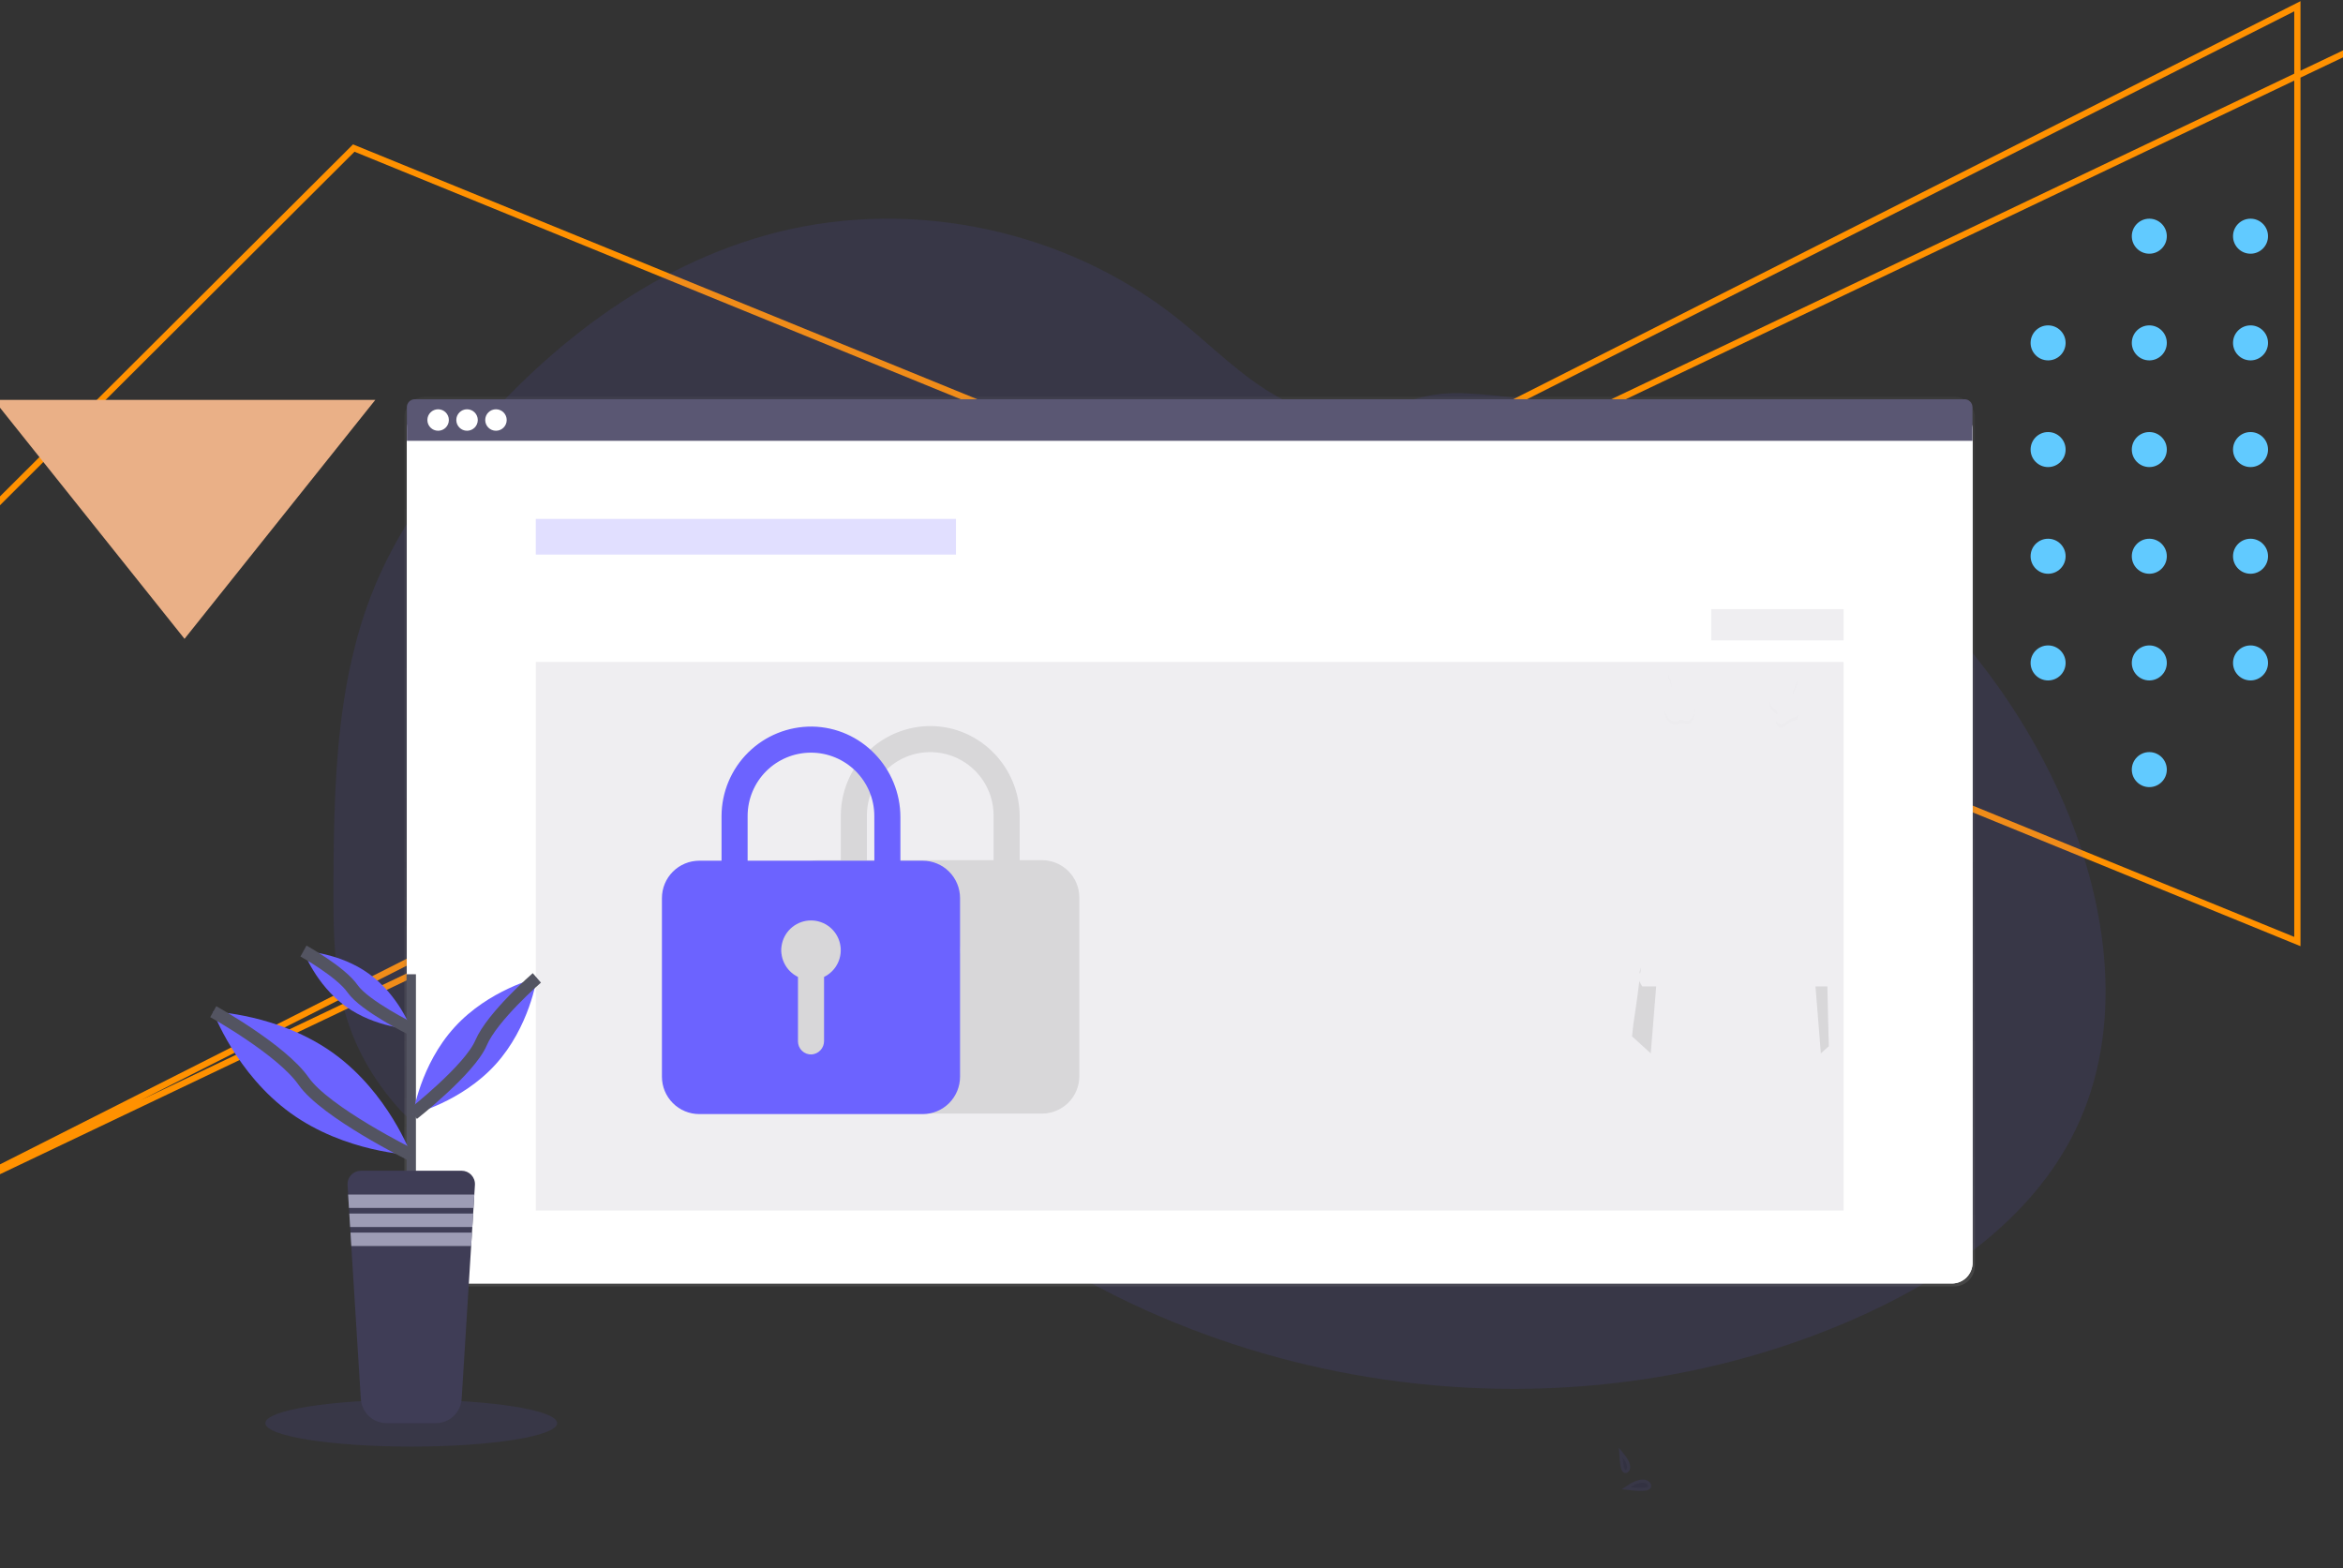 <svg width="375" height="251" viewBox="0 0 375 251" fill="none" xmlns="http://www.w3.org/2000/svg">
<rect x="0" y="0" width="375" height="251" fill="#333333" stroke="none"/>
<path d="M360.199 40.605C358.652 40.605 357.398 39.35 357.398 37.803C357.398 36.255 358.652 35 360.199 35C361.745 35 363 36.255 363 37.803C363 39.35 361.745 40.605 360.199 40.605Z" fill="#61CAFF"/>
<path d="M360.199 57.678C358.652 57.678 357.398 56.424 357.398 54.877C357.398 53.328 358.652 52.074 360.199 52.074C361.745 52.074 363 53.328 363 54.877C363 56.424 361.745 57.678 360.199 57.678Z" fill="#61CAFF"/>
<path d="M360.199 74.753C358.652 74.753 357.398 73.498 357.398 71.951C357.398 70.403 358.652 69.148 360.199 69.148C361.745 69.148 363 70.403 363 71.951C363 73.498 361.745 74.753 360.199 74.753Z" fill="#61CAFF"/>
<path d="M360.199 91.827C358.652 91.827 357.398 90.572 357.398 89.025C357.398 87.477 358.652 86.222 360.199 86.222C361.745 86.222 363 87.477 363 89.025C363 90.572 361.745 91.827 360.199 91.827Z" fill="#61CAFF"/>
<path d="M360.199 108.9C358.652 108.9 357.398 107.646 357.398 106.099C357.398 104.551 358.652 103.296 360.199 103.296C361.745 103.296 363 104.551 363 106.099C363 107.646 361.745 108.9 360.199 108.9Z" fill="#61CAFF"/>
<path d="M344.001 40.605C342.454 40.605 341.198 39.35 341.198 37.803C341.198 36.255 342.454 35 344.001 35C345.548 35 346.802 36.255 346.802 37.803C346.802 39.35 345.548 40.605 344.001 40.605Z" fill="#61CAFF"/>
<path d="M344.001 57.678C342.454 57.678 341.198 56.424 341.198 54.877C341.198 53.328 342.454 52.074 344.001 52.074C345.548 52.074 346.802 53.328 346.802 54.877C346.802 56.424 345.548 57.678 344.001 57.678Z" fill="#61CAFF"/>
<path d="M344.001 74.753C342.454 74.753 341.198 73.498 341.198 71.951C341.198 70.403 342.454 69.148 344.001 69.148C345.548 69.148 346.802 70.403 346.802 71.951C346.802 73.498 345.548 74.753 344.001 74.753Z" fill="#61CAFF"/>
<path d="M344.001 91.827C342.454 91.827 341.198 90.572 341.198 89.025C341.198 87.477 342.454 86.222 344.001 86.222C345.548 86.222 346.802 87.477 346.802 89.025C346.802 90.572 345.548 91.827 344.001 91.827Z" fill="#61CAFF"/>
<path d="M344.001 108.9C342.454 108.9 341.198 107.646 341.198 106.099C341.198 104.551 342.454 103.296 344.001 103.296C345.548 103.296 346.802 104.551 346.802 106.099C346.802 107.646 345.548 108.9 344.001 108.9Z" fill="#61CAFF"/>
<path d="M344.001 125.975C342.454 125.975 341.198 124.72 341.198 123.174C341.198 121.625 342.454 120.37 344.001 120.37C345.548 120.37 346.802 121.625 346.802 123.174C346.802 124.72 345.548 125.975 344.001 125.975Z" fill="#61CAFF"/>
<path d="M327.801 57.678C326.255 57.678 325 56.424 325 54.877C325 53.328 326.255 52.074 327.801 52.074C329.348 52.074 330.604 53.328 330.604 54.877C330.604 56.424 329.348 57.678 327.801 57.678Z" fill="#61CAFF"/>
<path d="M327.801 74.753C326.255 74.753 325 73.498 325 71.951C325 70.403 326.255 69.148 327.801 69.148C329.348 69.148 330.604 70.403 330.604 71.951C330.604 73.498 329.348 74.753 327.801 74.753Z" fill="#61CAFF"/>
<path d="M327.801 91.827C326.255 91.827 325 90.572 325 89.025C325 87.477 326.255 86.222 327.801 86.222C329.348 86.222 330.604 87.477 330.604 89.025C330.604 90.572 329.348 91.827 327.801 91.827Z" fill="#61CAFF"/>
<path d="M327.801 108.9C326.255 108.9 325 107.646 325 106.099C325 104.551 326.255 103.296 327.801 103.296C329.348 103.296 330.604 104.551 330.604 106.099C330.604 107.646 329.348 108.9 327.801 108.9Z" fill="#61CAFF"/>
<path d="M-16 96.109L56.62 23.696L367.696 150.688V1L-16 195L391 1" stroke="#FF9100"/>
<path opacity="0.1" d="M332.202 180.796C325.174 195.293 310.905 204.987 296.117 211.38C276.208 219.989 254.284 223.404 232.661 221.96C228.872 221.708 225.094 221.305 221.327 220.751C208.246 218.843 195.493 215.129 183.433 209.716C179.952 208.149 176.542 206.437 173.202 204.582C167.624 201.491 162.279 197.995 157.211 194.124C155.936 193.151 154.679 192.153 153.439 191.13C152.579 190.421 151.728 189.696 150.863 188.993C149.038 187.509 147.16 186.099 145.065 185.044C144.433 184.725 143.785 184.439 143.124 184.187C136.49 181.664 128.841 182.616 121.935 184.584C116.682 186.081 111.561 188.131 106.313 189.593C103.979 190.264 101.601 190.769 99.196 191.106C93.826 191.786 88.373 191.307 83.204 189.702L82.763 189.564C82.022 189.331 81.288 189.077 80.559 188.8L80.118 188.631C79.412 188.359 78.722 188.067 78.047 187.755L77.605 187.554C76.9 187.226 76.209 186.88 75.534 186.515C75.291 186.388 75.05 186.25 74.812 186.12C70.969 183.974 67.477 181.255 64.454 178.056C64.367 177.969 64.285 177.879 64.19 177.791C63.769 177.337 63.356 176.874 62.957 176.4C62.809 176.226 62.661 176.051 62.515 175.871C62.041 175.293 61.584 174.701 61.143 174.096C61.077 174.009 61.013 173.919 60.95 173.832C59.144 171.333 57.646 168.625 56.49 165.767C56.453 165.68 56.419 165.59 56.387 165.503C56.034 164.595 55.712 163.672 55.422 162.734C55.303 162.342 55.189 161.94 55.088 161.549C55.054 161.432 55.022 161.313 54.993 161.197C53.533 155.449 53.367 149.474 53.367 143.534C53.367 142.841 53.367 142.149 53.367 141.457C53.409 131.848 53.557 122.075 54.975 112.598C54.975 112.532 54.993 112.466 55.004 112.402C55.478 109.212 56.124 106.049 56.937 102.928C57.789 99.653 58.877 96.444 60.193 93.327C63.454 85.656 68.197 78.676 73.463 72.207C86.728 55.927 104.123 42.26 124.484 37.145C146.424 31.636 170.808 36.915 188.506 51.005C193.902 55.3 198.75 60.386 204.81 63.679C210.1 66.547 216.291 67.734 221.957 65.478C226.639 63.613 229.686 62.688 234.944 62.971C245.829 63.586 256.561 65.834 266.779 69.638C267.191 69.789 267.604 69.945 268.014 70.101C294.651 80.293 317.549 100.54 329.451 126.558C329.767 127.246 330.073 127.939 330.369 128.637C337.466 145.213 340.031 164.641 332.202 180.796Z" fill="#6C63FF"/>
<path opacity="0.1" d="M65.819 231.519C78.715 231.519 89.169 229.84 89.169 227.768C89.169 225.697 78.715 224.018 65.819 224.018C52.923 224.018 42.469 225.697 42.469 227.768C42.469 229.84 52.923 231.519 65.819 231.519Z" fill="#6C63FF"/>
<path d="M312.775 63.5H68.022C66.198 63.5 64.719 64.979 64.719 66.803V202.583C64.719 204.407 66.198 205.886 68.022 205.886H312.775C314.599 205.886 316.078 204.407 316.078 202.583V66.803C316.078 64.979 314.599 63.5 312.775 63.5Z" fill="url(#paint0_linear_642_174)"/>
<path d="M312.404 65.502H68.422C66.597 65.502 65.118 66.981 65.118 68.805V202.109C65.118 203.934 66.597 205.413 68.422 205.413H312.404C314.229 205.413 315.708 203.934 315.708 202.109V68.805C315.708 66.981 314.229 65.502 312.404 65.502Z" fill="white"/>
<path d="M312.404 65.502H68.422C66.597 65.502 65.118 66.981 65.118 68.805V202.109C65.118 203.934 66.597 205.413 68.422 205.413H312.404C314.229 205.413 315.708 203.934 315.708 202.109V68.805C315.708 66.981 314.229 65.502 312.404 65.502Z" fill="white"/>
<path opacity="0.04" d="M312.404 65.502H68.422C66.597 65.502 65.118 66.981 65.118 68.805V202.109C65.118 203.934 66.597 205.413 68.422 205.413H312.404C314.229 205.413 315.708 203.934 315.708 202.109V68.805C315.708 66.981 314.229 65.502 312.404 65.502Z" fill="white"/>
<path d="M314.436 63.896H66.39C66.053 63.896 65.729 64.03 65.491 64.269C65.252 64.507 65.118 64.831 65.118 65.168V70.546H315.698V65.168C315.698 64.833 315.565 64.511 315.329 64.273C315.092 64.034 314.771 63.899 314.436 63.896Z" fill="#5A5773"/>
<path d="M70.122 68.94C71.072 68.94 71.841 68.171 71.841 67.221C71.841 66.272 71.072 65.502 70.122 65.502C69.173 65.502 68.403 66.272 68.403 67.221C68.403 68.171 69.173 68.94 70.122 68.94Z" fill="white"/>
<path d="M74.751 68.94C75.701 68.94 76.47 68.171 76.47 67.221C76.47 66.272 75.701 65.502 74.751 65.502C73.802 65.502 73.032 66.272 73.032 67.221C73.032 68.171 73.802 68.94 74.751 68.94Z" fill="white"/>
<path d="M79.38 68.94C80.329 68.94 81.099 68.171 81.099 67.221C81.099 66.272 80.329 65.502 79.38 65.502C78.43 65.502 77.66 66.272 77.66 67.221C77.66 68.171 78.43 68.94 79.38 68.94Z" fill="white"/>
<path opacity="0.2" d="M153.005 83.051H85.757V88.759H153.005V83.051Z" fill="#6C63FF"/>
<path opacity="0.1" d="M295.069 105.938H85.757V193.741H295.069V105.938Z" fill="#5A5773"/>
<path opacity="0.1" d="M166.786 137.668H163.202V130.707C163.202 122.851 156.938 116.32 149.083 116.201C147.188 116.182 145.309 116.537 143.553 117.247C141.796 117.956 140.198 119.007 138.849 120.337C137.501 121.667 136.429 123.252 135.695 124.998C134.962 126.745 134.581 128.619 134.575 130.513V137.668H130.999C129.419 137.673 127.904 138.303 126.787 139.42C125.67 140.538 125.04 142.052 125.035 143.632V172.256C125.04 173.837 125.67 175.351 126.787 176.468C127.904 177.586 129.419 178.216 130.999 178.221H166.786C168.366 178.216 169.88 177.586 170.997 176.468C172.114 175.351 172.743 173.836 172.747 172.256V143.632C172.743 142.052 172.114 140.538 170.997 139.421C169.88 138.303 168.366 137.673 166.786 137.668ZM150.982 156.275V166.527C150.985 167.07 150.782 167.594 150.414 167.993C150.046 168.392 149.54 168.635 148.998 168.675C148.715 168.688 148.433 168.644 148.168 168.545C147.903 168.446 147.661 168.294 147.456 168.099C147.251 167.904 147.088 167.669 146.977 167.409C146.866 167.149 146.808 166.869 146.808 166.586V156.27C145.84 155.798 145.061 155.012 144.598 154.041C144.134 153.069 144.014 151.969 144.256 150.92C144.498 149.871 145.089 148.935 145.931 148.265C146.774 147.595 147.818 147.23 148.895 147.23C149.971 147.23 151.016 147.595 151.859 148.265C152.701 148.935 153.292 149.871 153.534 150.92C153.776 151.969 153.656 153.069 153.192 154.041C152.729 155.012 151.949 155.798 150.982 156.27V156.275ZM159.033 137.668H138.749V130.513C138.749 127.825 139.817 125.246 141.718 123.345C143.62 121.443 146.198 120.375 148.887 120.375C151.576 120.375 154.155 121.443 156.056 123.345C157.957 125.246 159.025 127.825 159.025 130.513L159.033 137.668Z" fill="black"/>
<path d="M147.694 137.751H144.11V130.789C144.11 122.934 137.847 116.403 129.991 116.284C128.097 116.264 126.218 116.62 124.461 117.329C122.705 118.039 121.106 119.089 119.758 120.42C118.409 121.75 117.337 123.334 116.604 125.081C115.87 126.827 115.489 128.702 115.484 130.596V137.751H111.908C110.327 137.756 108.813 138.386 107.696 139.503C106.578 140.621 105.948 142.135 105.943 143.715V172.339C105.948 173.919 106.578 175.434 107.696 176.551C108.813 177.669 110.327 178.299 111.908 178.304H147.694C149.274 178.299 150.788 177.669 151.905 176.551C153.022 175.433 153.652 173.919 153.656 172.339V143.715C153.652 142.135 153.022 140.621 151.905 139.503C150.788 138.386 149.274 137.756 147.694 137.751ZM131.89 156.358V166.61C131.894 167.153 131.691 167.677 131.323 168.076C130.954 168.474 130.448 168.718 129.907 168.758C129.624 168.771 129.342 168.727 129.077 168.628C128.811 168.529 128.569 168.377 128.365 168.182C128.16 167.986 127.997 167.752 127.885 167.491C127.774 167.231 127.717 166.951 127.717 166.668V156.353C126.749 155.881 125.97 155.095 125.506 154.123C125.043 153.152 124.922 152.052 125.165 151.003C125.407 149.954 125.997 149.018 126.84 148.348C127.682 147.678 128.727 147.313 129.804 147.313C130.88 147.313 131.925 147.678 132.767 148.348C133.61 149.018 134.2 149.954 134.442 151.003C134.685 152.052 134.564 153.152 134.101 154.123C133.637 155.095 132.858 155.881 131.89 156.353V156.358ZM139.942 137.751H119.657V130.596C119.657 127.907 120.726 125.329 122.627 123.427C124.528 121.526 127.107 120.458 129.796 120.458C132.484 120.458 135.063 121.526 136.964 123.427C138.866 125.329 139.934 127.907 139.934 130.596L139.942 137.751Z" fill="#6C63FF"/>
<path opacity="0.1" d="M295.069 97.487H273.883V102.489H295.069V97.487Z" fill="#5A5773"/>
<path opacity="0.1" d="M292.588 163.006L292.705 167.436L291.43 168.592L290.57 157.867H292.475L292.588 163.006Z" fill="black"/>
<path opacity="0.1" d="M262.631 154.833C262.612 155.189 262.561 155.543 262.481 155.891C262.481 155.793 262.481 155.738 262.459 155.73C262.38 155.709 262.475 155.304 262.631 154.833Z" fill="black"/>
<path opacity="0.1" d="M265.075 157.867L264.205 168.584C264.205 168.584 262.901 167.402 261.214 165.863L261.415 163.964C261.415 163.964 262.126 159.298 262.385 156.997C262.503 157.303 262.656 157.595 262.84 157.867H265.075Z" fill="black"/>
<path opacity="0.1" d="M259.703 233.238C259.703 233.238 260.761 234.561 260.312 235.169C259.862 235.777 259.703 233.238 259.703 233.238Z" fill="black" stroke="#6C63FF" stroke-miterlimit="10"/>
<path opacity="0.1" d="M260.973 238.007C260.973 238.007 262.904 236.737 263.676 237.581C264.448 238.425 260.973 238.007 260.973 238.007Z" fill="black" stroke="#6C63FF" stroke-miterlimit="10"/>
<g opacity="0.1">
<path opacity="0.1" d="M271.148 114.09C271.011 114.738 270.553 115.473 269.895 115.394C269.691 115.367 269.506 115.264 269.305 115.219C268.752 115.098 268.424 115.616 267.903 115.484C267.644 115.41 267.403 115.283 267.195 115.113C266.987 114.942 266.815 114.731 266.691 114.492C266.553 114.223 266.469 113.929 266.445 113.627C266.393 114.095 266.478 114.569 266.691 114.989C266.815 115.228 266.987 115.44 267.195 115.61C267.403 115.781 267.644 115.907 267.903 115.981C268.432 116.103 268.752 115.584 269.305 115.717C269.498 115.784 269.695 115.841 269.895 115.888C270.553 115.97 271.011 115.235 271.148 114.587C271.257 114.015 271.299 113.432 271.275 112.849C271.273 113.266 271.23 113.681 271.148 114.09Z" fill="black"/>
<path opacity="0.1" d="M267.525 110.107C267.558 109.673 267.499 109.238 267.35 108.829C267.23 108.557 267.129 108.278 267.046 107.993C267.035 108.038 267.026 108.083 267.019 108.128C266.975 108.543 267.207 108.922 267.35 109.326C267.442 109.578 267.501 109.84 267.525 110.107Z" fill="black"/>
<path opacity="0.1" d="M287.732 108.713C287.608 109.464 287 110.17 286.939 110.961C286.924 111.096 286.924 111.233 286.939 111.368C287.071 110.445 287.888 109.628 287.732 108.713Z" fill="black"/>
<path opacity="0.1" d="M287.777 114.294C287.755 114.404 287.703 114.507 287.626 114.59C287.431 114.799 287.097 114.815 286.833 114.918C286.19 115.164 285.775 115.941 285.077 115.933C284.898 115.923 284.726 115.859 284.585 115.75C284.443 115.64 284.338 115.49 284.283 115.32C284.267 115.377 284.255 115.435 284.246 115.494C284.239 115.61 284.254 115.726 284.292 115.836C284.329 115.946 284.388 116.047 284.465 116.134C284.542 116.221 284.636 116.291 284.74 116.342C284.845 116.392 284.958 116.422 285.074 116.428C285.764 116.428 286.187 115.658 286.83 115.415C287.095 115.312 287.417 115.296 287.624 115.087C287.701 114.987 287.756 114.871 287.785 114.747C287.813 114.623 287.814 114.495 287.788 114.37C287.785 114.339 287.78 114.317 287.777 114.294Z" fill="black"/>
<path opacity="0.1" d="M284.46 114.074C284.394 113.593 283.812 113.397 283.506 113.016C283.317 112.766 283.215 112.462 283.215 112.149C283.193 112.641 283.201 113.143 283.506 113.513C283.81 113.884 284.273 114.042 284.421 114.423C284.458 114.311 284.472 114.192 284.46 114.074Z" fill="black"/>
</g>
<path d="M66.57 155.925H65.068V189.755H66.57V155.925Z" fill="#535461"/>
<path d="M76.013 189.652L75.917 191.175L75.785 193.325L75.73 194.222L75.597 196.375L75.539 197.272L75.407 199.422L73.891 223.88C73.827 224.933 73.363 225.921 72.595 226.643C71.827 227.366 70.812 227.768 69.757 227.768H61.88C60.826 227.768 59.812 227.366 59.044 226.643C58.276 225.921 57.813 224.932 57.749 223.88L56.226 199.422L56.093 197.272L56.038 196.375L55.908 194.217L55.853 193.32L55.72 191.17L55.625 189.646C55.607 189.354 55.649 189.061 55.749 188.785C55.848 188.51 56.003 188.258 56.204 188.044C56.404 187.831 56.647 187.661 56.916 187.545C57.185 187.429 57.475 187.369 57.768 187.369H73.873C74.166 187.369 74.456 187.429 74.726 187.545C74.995 187.662 75.237 187.832 75.438 188.046C75.638 188.26 75.793 188.513 75.892 188.789C75.991 189.065 76.032 189.359 76.013 189.652Z" fill="#3F3D56"/>
<path d="M75.917 191.175L75.785 193.325H55.85L55.718 191.175H75.917Z" fill="#9D9CB5"/>
<path d="M75.73 194.222L75.597 196.375H56.04L55.906 194.222H75.73Z" fill="#9D9CB5"/>
<path d="M75.539 197.272L75.407 199.422H56.231L56.096 197.272H75.539Z" fill="#9D9CB5"/>
<path d="M53.425 168.605C62.174 174.935 65.819 184.838 65.819 184.838C65.819 184.838 55.274 184.475 46.511 178.146C37.748 171.816 34.117 161.914 34.117 161.914C34.117 161.914 44.672 162.276 53.425 168.605Z" fill="#6C63FF"/>
<path d="M34.13 161.914C34.13 161.914 45.075 167.997 48.584 173.022C52.094 178.048 65.819 184.84 65.819 184.84" stroke="#535461" stroke-width="2" stroke-miterlimit="10"/>
<path d="M59.072 155.865C63.833 159.303 65.819 164.699 65.819 164.699C65.819 164.699 60.079 164.503 55.316 161.057C50.552 157.61 48.571 152.223 48.571 152.223C48.571 152.223 54.311 152.405 59.072 155.865Z" fill="#6C63FF"/>
<path d="M48.571 152.209C48.571 152.209 54.528 155.515 56.437 158.253C58.347 160.991 65.819 164.686 65.819 164.686" stroke="#535461" stroke-width="2" stroke-miterlimit="10"/>
<path d="M72.741 164.413C67.268 170.425 66.112 178.281 66.112 178.281C66.112 178.281 73.825 176.39 79.295 170.378C84.765 164.366 85.923 156.507 85.923 156.507C85.923 156.507 78.211 158.398 72.741 164.413Z" fill="#6C63FF"/>
<path d="M85.923 156.507C85.923 156.507 78.798 162.67 76.986 166.918C75.174 171.166 66.112 178.291 66.112 178.291" stroke="#535461" stroke-width="2" stroke-miterlimit="10"/>
<path d="M60.068 64L29.534 102.241L-1 64H60.068Z" fill="#EAB087"/>
<defs>
<linearGradient id="paint0_linear_642_174" x1="190.397" y1="205.886" x2="190.397" y2="63.5" gradientUnits="userSpaceOnUse">
<stop stop-color="#808080" stop-opacity="0.25"/>
<stop offset="0.54" stop-color="#808080" stop-opacity="0.12"/>
<stop offset="1" stop-color="#808080" stop-opacity="0.1"/>
</linearGradient>
</defs>
</svg>

